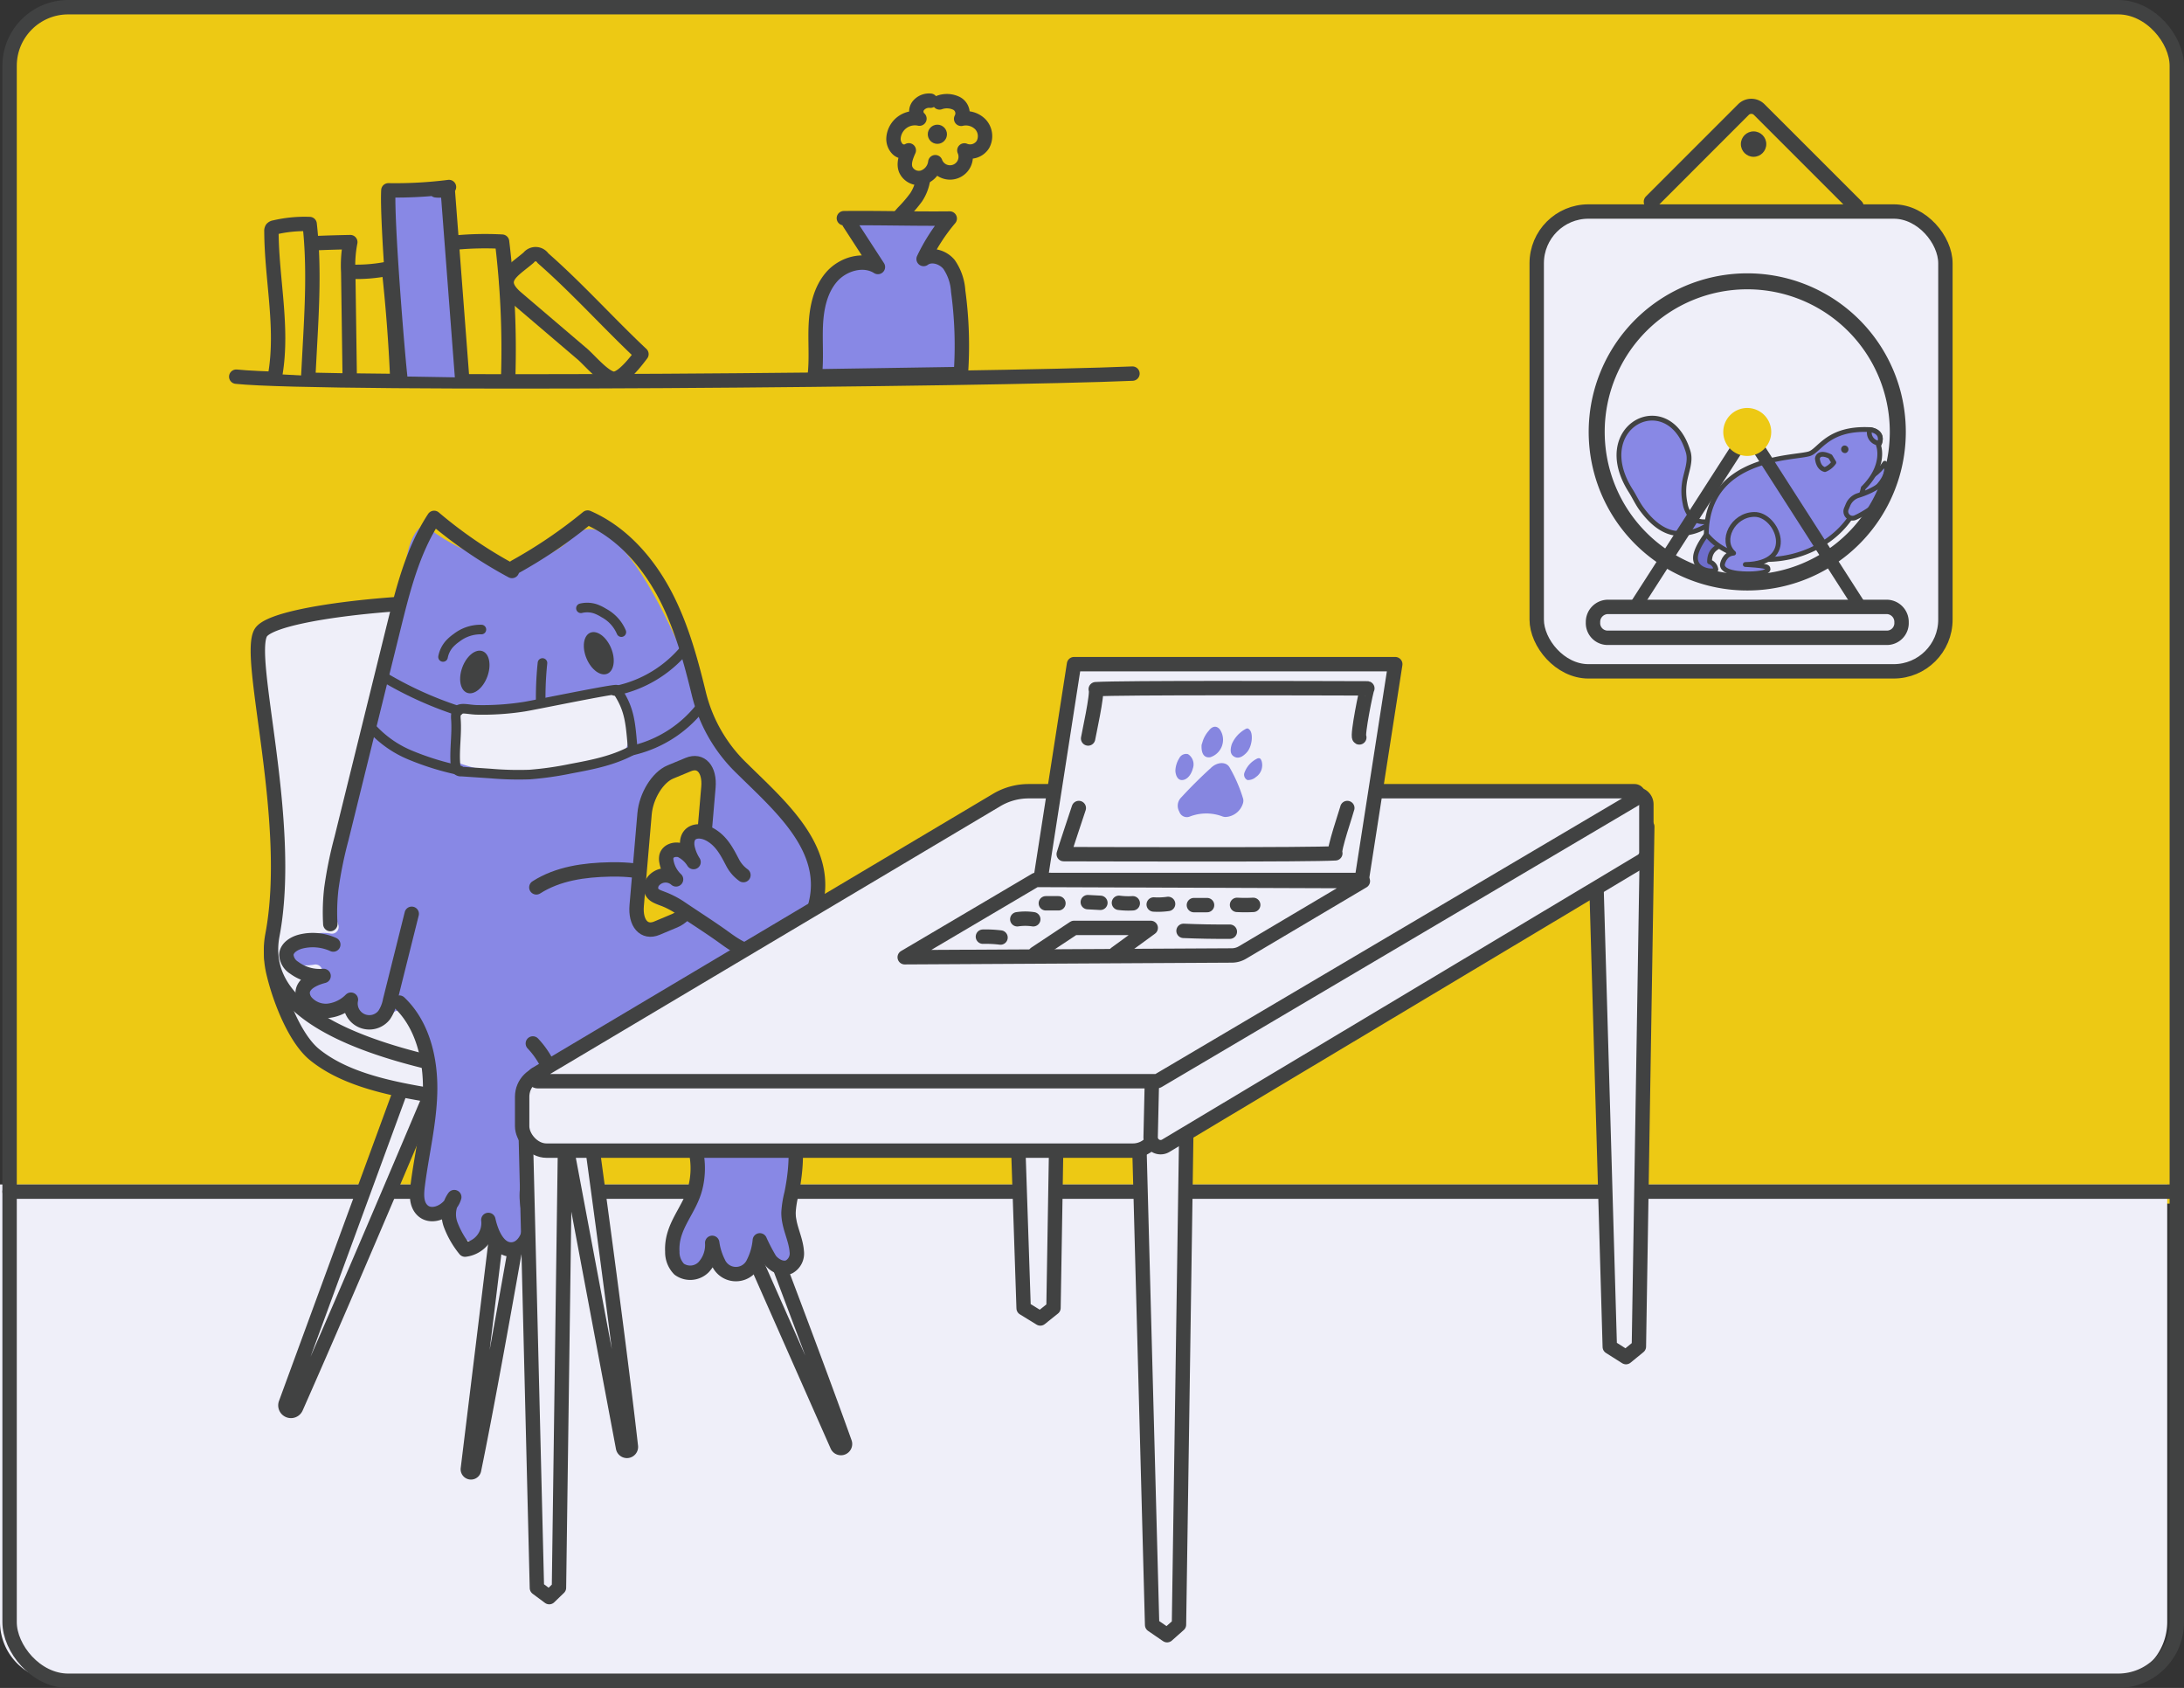 <svg xmlns="http://www.w3.org/2000/svg" viewBox="0 0 455.5 352"><rect x="0" y="0" width="455.5" height="352" fill="#333333" stroke="none"/><defs><style>.cls-1,.cls-5{fill:#edc914}.cls-2,.cls-3{fill:#efeff9}.cls-10,.cls-11,.cls-12,.cls-13,.cls-14,.cls-2,.cls-4,.cls-5,.cls-6,.cls-9{stroke:#414242}.cls-12,.cls-2,.cls-4,.cls-5,.cls-6,.cls-9{stroke-linecap:round}.cls-11,.cls-12,.cls-13,.cls-2,.cls-4,.cls-5,.cls-6,.cls-9{stroke-linejoin:round}.cls-2,.cls-4,.cls-5,.cls-6{stroke-width:3px}.cls-4,.cls-9{fill:none}.cls-10,.cls-12,.cls-13,.cls-6,.cls-8{fill:#8888e5}.cls-14,.cls-7{fill:#414242}.cls-9{stroke-width:2px}.cls-10,.cls-14{stroke-miterlimit:10}.cls-11{fill:#6e6ecc}.cls-15{fill:#8686e0}</style></defs><title>3 illustration</title><g id="Layer_2" data-name="Layer 2"><g id="Layer_1-2" data-name="Layer 1"><path d="M455,13.73V251H3V13.73A12.24,12.24,0,0,1,15.23,1.5H442.77A12.24,12.24,0,0,1,455,13.73Z" class="cls-1"/><rect width="85.24" height="95.89" x="320.5" y="44.11" class="cls-2" rx="10.79" ry="10.79"/><path d="M452,247v91.24a12.24,12.24,0,0,1-12.23,12.23H12.23A12.24,12.24,0,0,1,0,338.27V247Z" class="cls-3"/><path d="M49.27,78.55c18.55,1.93,157.55.65,186.92-.64" class="cls-4"/><path d="M57.43,78c1.65-9.81-.78-19.82-.82-29.77a.9.9,0,0,1,.11-.54.84.84,0,0,1,.53-.26,27.36,27.36,0,0,1,7.33-.71c1,8.77.48,17.61,0,26.41l-.28,5.25" class="cls-5"/><path d="M65.5,50.72c2.52-.11,5-.18,7.56-.23a25.31,25.31,0,0,0-.43,6.27L72.93,78" class="cls-4"/><path d="M73.5,56.68A33.44,33.44,0,0,0,81.1,56q1.25,11.3,1.75,22.66" class="cls-4"/><path d="M83.46,78.5C82.8,72.42,80.65,45.8,81,39.69A88.92,88.92,0,0,0,93.64,39l-2.71.69a5.46,5.46,0,0,0,2.44-.26l3,39.29" class="cls-6"/><path d="M194.05,21a2.89,2.89,0,0,0-2.57,1.1,2,2,0,0,0,.28,2.64,4.48,4.48,0,0,0-5.41,4.05,3,3,0,0,0,.86,2.3,1.94,1.94,0,0,0,2.33.26c-.56,1.26-1.14,2.7-.64,4A3,3,0,0,0,192.49,37a3.83,3.83,0,0,0,2.58-3.18,3.27,3.27,0,1,0,6.06-2.45A3.15,3.15,0,0,0,205,30.13a3.62,3.62,0,0,0-.47-4.14,4.24,4.24,0,0,0-4.07-1.21,2.36,2.36,0,0,0-.9-3.19,4.58,4.58,0,0,0-3.6-.23" class="cls-5"/><path d="M95.16,50.57a66.21,66.21,0,0,1,9.55-.18A185,185,0,0,1,106,78.33" class="cls-4"/><path d="M183.17,52.91a26.92,26.92,0,0,1,5.19-8.6,28.07,28.07,0,0,0,2.71-3.16,9.34,9.34,0,0,0,1.45-3.78" class="cls-4"/><circle cx="195.5" cy="28" r="2" class="cls-7"/><path d="M110.25,53.73a1.83,1.83,0,0,1,3,.12c7.23,6.34,13.62,13.51,20.53,20-1,1.33-3.89,5.16-5.76,5.14s-5.09-3.9-6.55-5.15L107.71,62.11C103.25,58.28,107,56.5,110.25,53.73Z" class="cls-5"/><path d="M177.1,46.44l6,9.24c-3-1.91-7.3-.64-9.65,2.06s-3.13,6.43-3.3,10,.2,7.18-.24,10.74L200.4,78a83.9,83.9,0,0,0-.56-17.28,11,11,0,0,0-1.91-5.58c-1.27-1.54-3.69-2.3-5.3-1.13a38.92,38.92,0,0,1,5.45-8.44c-6.83.09-15.25-.16-22.08-.07" class="cls-6"/><line x1="2" x2="454" y1="248.5" y2="248.5" class="cls-4"/><rect width="452" height="349" x="2" y="1.5" class="cls-4" rx="12.23" ry="12.23"/><path d="M174.6,301.44a.85.85,0,0,0,1.58-.63c-9.45-26.49-30.36-80.43-30.36-80.43a3.12,3.12,0,0,0-4.17-1.76l-.06,0a3.44,3.44,0,0,0-1.67,4.41Z" class="cls-2"/><path d="M98.87,306.5a.65.65,0,0,1-1.29-.22l11.08-90.56A3.15,3.15,0,0,1,112.3,213h.06a3.39,3.39,0,0,1,2.63,3.89S104.06,281.37,98.87,306.5Z" class="cls-2"/><path d="M61.76,293.51a1.16,1.16,0,0,1-2.15-.88l26.51-72.25a3.12,3.12,0,0,1,4.17-1.76l.06,0A3.45,3.45,0,0,1,92,223.05S73.83,266.27,61.76,293.51Z" class="cls-2"/><path d="M129.94,301.89a.83.83,0,0,0,1.64-.25c-3.15-27.94-11.3-85.92-11.3-85.92a3.15,3.15,0,0,0-3.64-2.73h-.07a3.39,3.39,0,0,0-2.62,3.89Z" class="cls-2"/><path d="M153.34,207.28a37.8,37.8,0,0,1-17.65-13.78H58.16c-2.11,2.95-1.81,6.75-1,9.88,1.22,5,4.31,13.17,8.42,16.53,7.66,6.25,19.91,7.76,29.36,9.32,10.15,1.68,20.84,4.66,31.11,5.27,15.32.92,54.45-8,51-15.17C173.81,212.72,163.58,211.06,153.34,207.28Z" class="cls-2"/><path d="M153.09,202.79a41.51,41.51,0,0,1-21.54-20.46C122.84,164,124.89,129.6,115,126.88c-12.7-3.52-57.57-.25-60.63,5.1s6.94,39.35,2.45,63c-4.9,25.86,52.65,29.52,67.9,32.94,15.53,3.49,57.79-2.61,54-10.42C175.26,210.33,163.84,207.14,153.09,202.79Z" class="cls-2"/><path d="M68.23,195.46l16.5-78.92c.47-2.26,1.08-4.73,2.64-6.32a1.45,1.45,0,0,1,1.91-.15c6.77,5.2,20.22,11.93,30.24,1.87,8.34-8.36,20.18,18.3,22.41,23.44,1.78,4.08,2.93,8.49,4.3,12.73a37.56,37.56,0,0,0,2.12,5.55c3.29,6.44,9.78,10.27,14.65,15.37s9.09,11.13,8.18,18.67a10.09,10.09,0,0,1-2.19,5.77c-1.61,1.75-4.05,2.37-6.2,3.37-1.69.79-4.22,2.5-4.15,4.66.07,2.32,3.6,6.06,3.86,8.5.76,7.24-4,12,0,18,1.41,2.11,1.24,7.52,1.82,10a43.81,43.81,0,0,1,.87,6.36l1,12c.16,1.84,2,8.4-1.46,7.77a9.34,9.34,0,0,1-6.14-4.13,6,6,0,0,1-4,4.47,4.77,4.77,0,0,1-5.41-2.2c-1.67,2-4.8,3-6.85,1.48a4.82,4.82,0,0,1-1.66-3.8,12.63,12.63,0,0,1,.9-4.18c1.27-3.57,2.83-7.07,3.57-10.79.61-3,1.14-10.58-2.72-11.7-2.58-.74-5.26-1.13-7.81-1.82A34.74,34.74,0,0,0,126.5,230c-3.14-.07-5.88-2.63-9-2-.41.08-1,4.46-1.33,4.72a3,3,0,0,0-.73,1.19l-4.67,11.62a10.76,10.76,0,0,0-.81,2.7,15.91,15.91,0,0,0,.24,3.5,31.4,31.4,0,0,1-.23,6.35c-.45,4.33-4.34,3.4-6.08.37a1.42,1.42,0,0,0-2.09-.4,4.68,4.68,0,0,1-5.76-.21A8.23,8.23,0,0,1,94,252.4a1.42,1.42,0,0,0-2.44-.89l-.69.72a1.4,1.4,0,0,1-1.66.29c-2.6-1.34-2.07-6.16-1.07-9.43a40.07,40.07,0,0,0-3.83-31.62,1.44,1.44,0,0,0-2.4-.13,4.65,4.65,0,0,1-8.54-1.8,1.42,1.42,0,0,0-2-1,8.13,8.13,0,0,1-3.51,1,4.53,4.53,0,0,1-3.94-2.07,1.4,1.4,0,0,1,.45-1.88,11.25,11.25,0,0,0,2.51-2.15,1.41,1.41,0,0,0-1.33-2.29,11.09,11.09,0,0,1-4.76-.21,1.42,1.42,0,0,1-.89-2c1.53-3.2,5.62-4.92,9.1-4.25a1.41,1.41,0,0,0,1.55-1.88c-2.64-7.15-.06-15.94,2.38-23.57A318,318,0,0,0,84.26,120.8" class="cls-8"/><path d="M106.78,119.07A93.31,93.31,0,0,1,90.54,108C86,114.93,84,123.15,82,131.21L71.22,174.88a85.38,85.38,0,0,0-2.12,10.46,43.09,43.09,0,0,0-.21,7.36" class="cls-4"/><path d="M85.87,190.56l-4.53,18.11a7.93,7.93,0,0,1-1.21,3,3.92,3.92,0,0,1-6.94-3.2,7.92,7.92,0,0,1-4.57,2.3,5.45,5.45,0,0,1-4.7-1.74,3.11,3.11,0,0,1-.8-1.83c-.08-2.07,2.37-3.16,4.37-3.68a8.93,8.93,0,0,1-6.15-1.72,3.41,3.41,0,0,1-1.62-2.68c.07-1.47,1.61-2.42,3.05-2.78a10.36,10.36,0,0,1,6.74.63" class="cls-4"/><path d="M83.29,209.08c4.85,4.61,6.53,11.71,6.42,18.4s-1.79,13.23-2.61,19.87c-.21,1.72-.29,3.68.91,4.94,2,2.12,5.91.15,6.73-2.65a6.23,6.23,0,0,0-.75,5.75,18.67,18.67,0,0,0,3,5.2,5.57,5.57,0,0,0,4.86-6.19c.63,2.84,2.15,6.37,5,6.15,2.18-.18,3.51-2.6,3.61-4.77s-.61-4.33-.6-6.51c0-5,3.65-9.08,5.27-13.75a17.93,17.93,0,0,0-4-17.92" class="cls-4"/><path d="M117,228.5c10.3,2.55,18,5,32,2" class="cls-4"/><path d="M111.86,185.05c4.51-2.88,10-3.64,15.4-3.74,5-.09,10.39.53,13.87,4.06" class="cls-4"/><path d="M140.72,192,137,193.56c-2.64,1.11-4.53-1-4.21-4.73l1.64-19.11c.32-3.72,2.72-7.62,5.37-8.73l3.74-1.55c2.64-1.11,4.53,1,4.21,4.73l-1.64,19.11C145.77,187,143.37,190.9,140.72,192Z" class="cls-5"/><path d="M146.18,173.42a2.44,2.44,0,0,0-1.2,0,2.08,2.08,0,0,0-1,.86,5.28,5.28,0,0,0-.88,4,1.79,1.79,0,0,0-2.15-.69,3,3,0,0,0-1.64,1.76,2.8,2.8,0,0,0-.18,1.78A4.12,4.12,0,0,0,140.5,183a5.94,5.94,0,0,0-4,1.1,2.92,2.92,0,0,0-1,1.17c-.58,1.36.56,2.93,1.93,3.49a17.23,17.23,0,0,0,4.38.63,11.13,11.13,0,0,1,6.5,3.17,2.16,2.16,0,0,0,1,.68,1.81,1.81,0,0,0,1-.23c3.23-1.49,8.28-6.19,7.08-10.24C156.14,178.54,150.26,174.38,146.18,173.42Z" class="cls-8"/><path d="M107.43,118.21a100.74,100.74,0,0,0,15.13-10.28c7.35,3.19,12.89,9.67,16.51,16.83,3.14,6.22,5,13,6.64,19.72a32.17,32.17,0,0,0,9.12,15.86c8.37,8.29,20.16,18.07,14.15,31.43-1.73,3.85-5.5,7-9.72,7.07-3.2.09-5.64-1.46-8.11-3.26-3-2.17-6.13-4.14-9.18-6.21a18.4,18.4,0,0,0-3.87-2c-1-.39-2.17-.71-2.32-2a2.3,2.3,0,0,1,.51-1.64,3.29,3.29,0,0,1,4.71-.35,6.66,6.66,0,0,1-2-3.7,2.63,2.63,0,0,1,0-1.15c.32-1.16,1.87-1.6,3-1.17a6.52,6.52,0,0,1,2.65,2.41,9,9,0,0,1-1.29-3.23c-.44-3.24,2.37-3.84,4.77-2.48s3.52,3.65,4.69,5.87a7.42,7.42,0,0,0,2.23,2.56" class="cls-4"/><path d="M113.14,138.26a70.19,70.19,0,0,0-.31,10.25" class="cls-9"/><ellipse cx="99.03" cy="140.14" class="cls-7" rx="4.63" ry="2.78" transform="translate(-66.74 184.48) rotate(-69.73)"/><ellipse cx="124.88" cy="136.23" class="cls-7" rx="2.78" ry="4.63" transform="translate(-42.65 58.21) rotate(-22.52)"/><path d="M106.58,152.17a10.7,10.7,0,0,1,5-2.55,6,6,0,0,1,5.24,1.45" class="cls-9"/><path d="M121.16,126.85a5.49,5.49,0,0,1,3.06.13,9,9,0,0,1,1.7.84,8.14,8.14,0,0,1,3.67,4" class="cls-9"/><path d="M92.4,137a5.65,5.65,0,0,1,1.37-2.75A8.87,8.87,0,0,1,95.22,133a8.18,8.18,0,0,1,5.18-1.72" class="cls-9"/><path d="M95.44,158.13a1.54,1.54,0,0,0,.24.82,1.48,1.48,0,0,0,.73.42c10.43,3.53,22,1.6,32.38-2a3.32,3.32,0,0,0,1.52-.85,3,3,0,0,0,.58-1.38c.65-3.3-.44-6.68-1.67-9.8a2.36,2.36,0,0,0-.58-1,2.31,2.31,0,0,0-1.76-.28c-8.25.95-16.34,3.37-24.63,3.42-1.93,0-6-.64-6.91,1.26C94.3,151,95.23,155.79,95.44,158.13Z" class="cls-3"/><path d="M95,159.57a1.13,1.13,0,0,0,1.25,1.33l6.07.41a67.39,67.39,0,0,0,8.16.21,68.09,68.09,0,0,0,8.51-1.21c4.46-.83,9-1.7,13-3.91-.51-5.4-.51-8.4-3.4-12.56-.21-.31-17.6,3.29-19.25,3.53a55.9,55.9,0,0,1-10,.66c-2.45-.09-4.48-1.09-4.26,1.9C95.33,153.16,94.72,156.33,95,159.57Z" class="cls-9"/><path d="M128.18,144.08a25.29,25.29,0,0,0,14.76-8.83" class="cls-9"/><path d="M131.84,156.51a25.21,25.21,0,0,0,14.85-9.82" class="cls-9"/><path d="M95.64,148.24A76.5,76.5,0,0,1,79.77,141" class="cls-9"/><path d="M95.85,160.64a56.83,56.83,0,0,1-10.39-3.22A22.35,22.35,0,0,1,76.82,151" class="cls-9"/><path d="M155,218.5c10,10,12.58,18,10.08,30.4a20.6,20.6,0,0,0-.63,4c0,2.91,1.54,5.36,1.73,8.13a3.19,3.19,0,0,1-1.59,3.15c-1.39.63-3.06-.25-4-1.46a38.06,38.06,0,0,1-2.12-4.06,12.78,12.78,0,0,1-1.32,4.64,4,4,0,0,1-7.33,0,13.27,13.27,0,0,1-1.28-4.12,6.78,6.78,0,0,1-1.82,5.1,3.94,3.94,0,0,1-5.07.39,5.09,5.09,0,0,1-1.43-3.66c-.29-5.43,3.72-8.61,4.86-13.55a16.65,16.65,0,0,0-2.51-13.29" class="cls-4"/><path d="M158.28,200.94a34.92,34.92,0,0,1,3.46,20.9" class="cls-4"/><path d="M353,108a5.31,5.31,0,0,1-1.55-3,12,12,0,0,1-.16-4.19c.29-2.2,1.43-4.45.8-6.58-4.06-13.69-20.58-5.44-12,8.09.78,1.23,1.38,2.57,2.24,3.75,1.72,2.36,4,4.6,6.84,5.09a10.43,10.43,0,0,0,8.11-2.55C355.81,108.87,354.25,109.06,353,108Z" class="cls-10"/><polygon points="338.11 177 338.11 176.98 332.61 172.51 335.74 280.87 339.12 283.01 341.81 280.81 343.56 172.38 338.11 177" class="cls-2"/><polygon points="242.48 234.99 242.48 234.97 237.4 230.49 240.29 338.86 243.41 341 245.89 338.8 247.5 230.37 242.48 234.99" class="cls-2"/><polygon points="215.93 168.91 210 168.5 213.49 272.81 216.97 274.95 219.72 272.75 221.53 164.32 215.93 168.94 215.93 168.91" class="cls-2"/><polygon points="113.78 238.41 109.6 234.42 111.98 331.15 114.55 333.06 116.58 331.1 117.91 234.31 113.78 238.43 113.78 238.41" class="cls-2"/><rect width="132.47" height="16.33" x="108.9" y="223.62" class="cls-2" rx="5.09" ry="5.09"/><path d="M342.41,179.51l-99.29,59.43a2.08,2.08,0,0,1-3.14-1.83l.25-11a2.11,2.11,0,0,1,1-1.75l99-58.41a2.08,2.08,0,0,1,3.14,1.79v10A2.08,2.08,0,0,1,342.41,179.51Z" class="cls-2"/><path d="M241.56,225.37l99.72-58.89a.79.79,0,0,0-.4-1.48H214.51a13,13,0,0,0-6.64,1.83L111.75,224a.79.79,0,0,0,.4,1.47h129A.77.77,0,0,0,241.56,225.37Z" class="cls-2"/><path d="M358.8,107.89c.05.21-4.17,4.34-5.05,7.52-1,3.65,3.78,4.08,4.12,3.36a1.9,1.9,0,0,0-1.32-1.6c0-2.9,2-3.25,4-4.19Z" class="cls-11"/><path d="M384.58,101.71s6-1.11,8.52-5.11c2.29,3.56-6.62,9.92-10.68,10.27l2.13-3.84Z" class="cls-12"/><path d="M391.8,92.92s1.57,4.11-3.19,8.85h0c-3.62,15.61-25,19.17-32.74,9.66.14-16.62,18.76-15.77,21.61-16.85,2.08-.8,3.84-5.31,12.22-5h.22c1.42.13,2.72,1,2.09,2.81A3.36,3.36,0,0,1,391.8,92.92Z" class="cls-10"/><path d="M387.55,103.33c1.95-.59,5.34-2,7.05-4.74,1.82,2.82-3.39,7.4-7.65,9.35a1.41,1.41,0,0,1-1.87-1.84l.35-.84A3.41,3.41,0,0,1,387.55,103.33Z" class="cls-12"/><path d="M385.48,93.46a.81.81,0,0,1-.5,1,.8.8,0,0,1-.51-1.51A.8.8,0,0,1,385.48,93.46Z" class="cls-7"/><path d="M381.73,95.21s-2.28-1.27-2.69.36c0,0,.07,2,1.57,2.35a4.1,4.1,0,0,0,1.86-1.47Z" class="cls-12"/><path d="M392,92.42h-.13a2.23,2.23,0,0,1-2-2.4,2,2,0,0,1,0-.42C391.34,89.74,392.64,90.6,392,92.42Z" class="cls-12"/><path d="M364,117.72s4.19.19,4.6.61c0,0,1.2,1.09-3.12,1.33,0,0-6.33.34-6.26-1.94,0,0,.35-2.23,2.35-2.37-2.89-2.59-.19-8,4.28-8.07C370.71,107.15,375,117.53,364,117.72Z" class="cls-13"/><path d="M364.41,57a33.07,33.07,0,1,0,33.07,33.06A33.06,33.06,0,0,0,364.41,57Zm0,62.79a29.73,29.73,0,1,1,29.73-29.73A29.73,29.73,0,0,1,364.41,119.81Z" class="cls-7"/><rect width="43.71" height="2.66" x="330.61" y="107.15" class="cls-7" transform="matrix(0.54, -0.84, 0.84, 0.54, 70.83, 346.55)"/><rect width="2.66" height="43.71" x="375.04" y="86.62" class="cls-7" transform="translate(1.01 220.4) rotate(-32.68)"/><path d="M369.41,90.08a5,5,0,1,1-5-5A5,5,0,0,1,369.41,90.08Z" class="cls-1"/><path d="M393.37,126.56H335.46a3.14,3.14,0,0,0-3.22,3.22,3.06,3.06,0,0,0,3.22,3.22h57.91a3.06,3.06,0,0,0,3.22-3.22A3.13,3.13,0,0,0,393.37,126.56Z" class="cls-2"/><path d="M387.13,44.15a1.09,1.09,0,0,1-.76-.32L366.14,23.6a1.26,1.26,0,0,0-1.76,0L345.16,42.83a1.07,1.07,0,1,1-1.52-1.52l19.22-19.22a3.39,3.39,0,0,1,4.8,0l20.23,20.22a1.07,1.07,0,0,1,0,1.52A1.09,1.09,0,0,1,387.13,44.15Z" class="cls-14"/><circle cx="365.73" cy="30.05" r="2.65" class="cls-7"/><polygon points="284 183.5 217 183.5 224 138.5 291 138.5 284 183.5" class="cls-2"/><path d="M188.69,199.62,216,183.5l68.24.25-25.1,14.88a4.41,4.41,0,0,1-2.21.62Z" class="cls-2"/><path d="M218.12,188.37h2.63" class="cls-4"/><path d="M226.87,188.13l2.63.14" class="cls-4"/><path d="M233.37,188.27a15.42,15.42,0,0,0,2.88.1" class="cls-4"/><path d="M240.62,188.62a15,15,0,0,0,3-.12" class="cls-4"/><path d="M249,188.75h2.75" class="cls-4"/><path d="M258,188.7a31.58,31.58,0,0,0,3.37,0" class="cls-4"/><polyline points="215.93 198.85 224 193.5 240 193.5 232.67 198.85" class="cls-4"/><path d="M259.23,167.54a4,4,0,0,1-3.59,2.83,2.09,2.09,0,0,1-.67-.11,9.56,9.56,0,0,0-6.77,0,1.65,1.65,0,0,1-2.24-1,2.45,2.45,0,0,1,.43-3q2.94-3.19,6.15-6.11c1.17-1.15,2.81-1.35,3.66-.45a1.8,1.8,0,0,1,.31.45,30.84,30.84,0,0,1,2.76,6.41A1.81,1.81,0,0,1,259.23,167.54Z" class="cls-15"/><path d="M250.74,154.93a6.1,6.1,0,0,1,1.35-2.53c.78-1.07,1.71-1.1,2.35-.25a3.82,3.82,0,0,1-2.06,5.77c-1.41.17-1.84-1-1.78-2.52A2.54,2.54,0,0,1,250.74,154.93Z" class="cls-15"/><path d="M256.9,155.2a6.51,6.51,0,0,1,2.78-3.12c.51-.32.7-.15,1,.17.74.91.42,3.46-.6,4.6-.8.9-1.71,1.42-2.56,1S256.46,156.64,256.9,155.2Z" class="cls-15"/><path d="M248.79,160.24c-.38,1.43-1.23,2.34-2.17,2.43s-1.43-.88-1.48-1.95a5.23,5.23,0,0,1,.8-2.59,1.6,1.6,0,0,1,1.75-.88.85.85,0,0,1,.25.13A2.55,2.55,0,0,1,248.79,160.24Z" class="cls-15"/><path d="M259.6,161a5.21,5.21,0,0,1,2.67-2.84c.59-.19.73.22.86.56a3,3,0,0,1-1.19,3.32,2.51,2.51,0,0,1-1.77.63A1.24,1.24,0,0,1,259.6,161Z" class="cls-15"/><path d="M226.94,154c.06-.5,2.06-9.5,1.59-10.28,5.43-.34,45.36-.2,56.65-.17-.18-.05-2.18,9.95-1.68,10.23" class="cls-4"/><path d="M281,168.5c-.09.5-3,9-2.5,9.45-5.43.33-45.36.19-56.65.17.15-.62,3.15-9.62,3.15-9.62" class="cls-4"/><path d="M212.17,191.7a11.26,11.26,0,0,1,3.33,0" class="cls-4"/><path d="M205,195.33a25.07,25.07,0,0,1,3.67.18" class="cls-4"/><path d="M246.84,194.12c3.22.14,6.44.19,9.66.17" class="cls-4"/></g></g></svg>